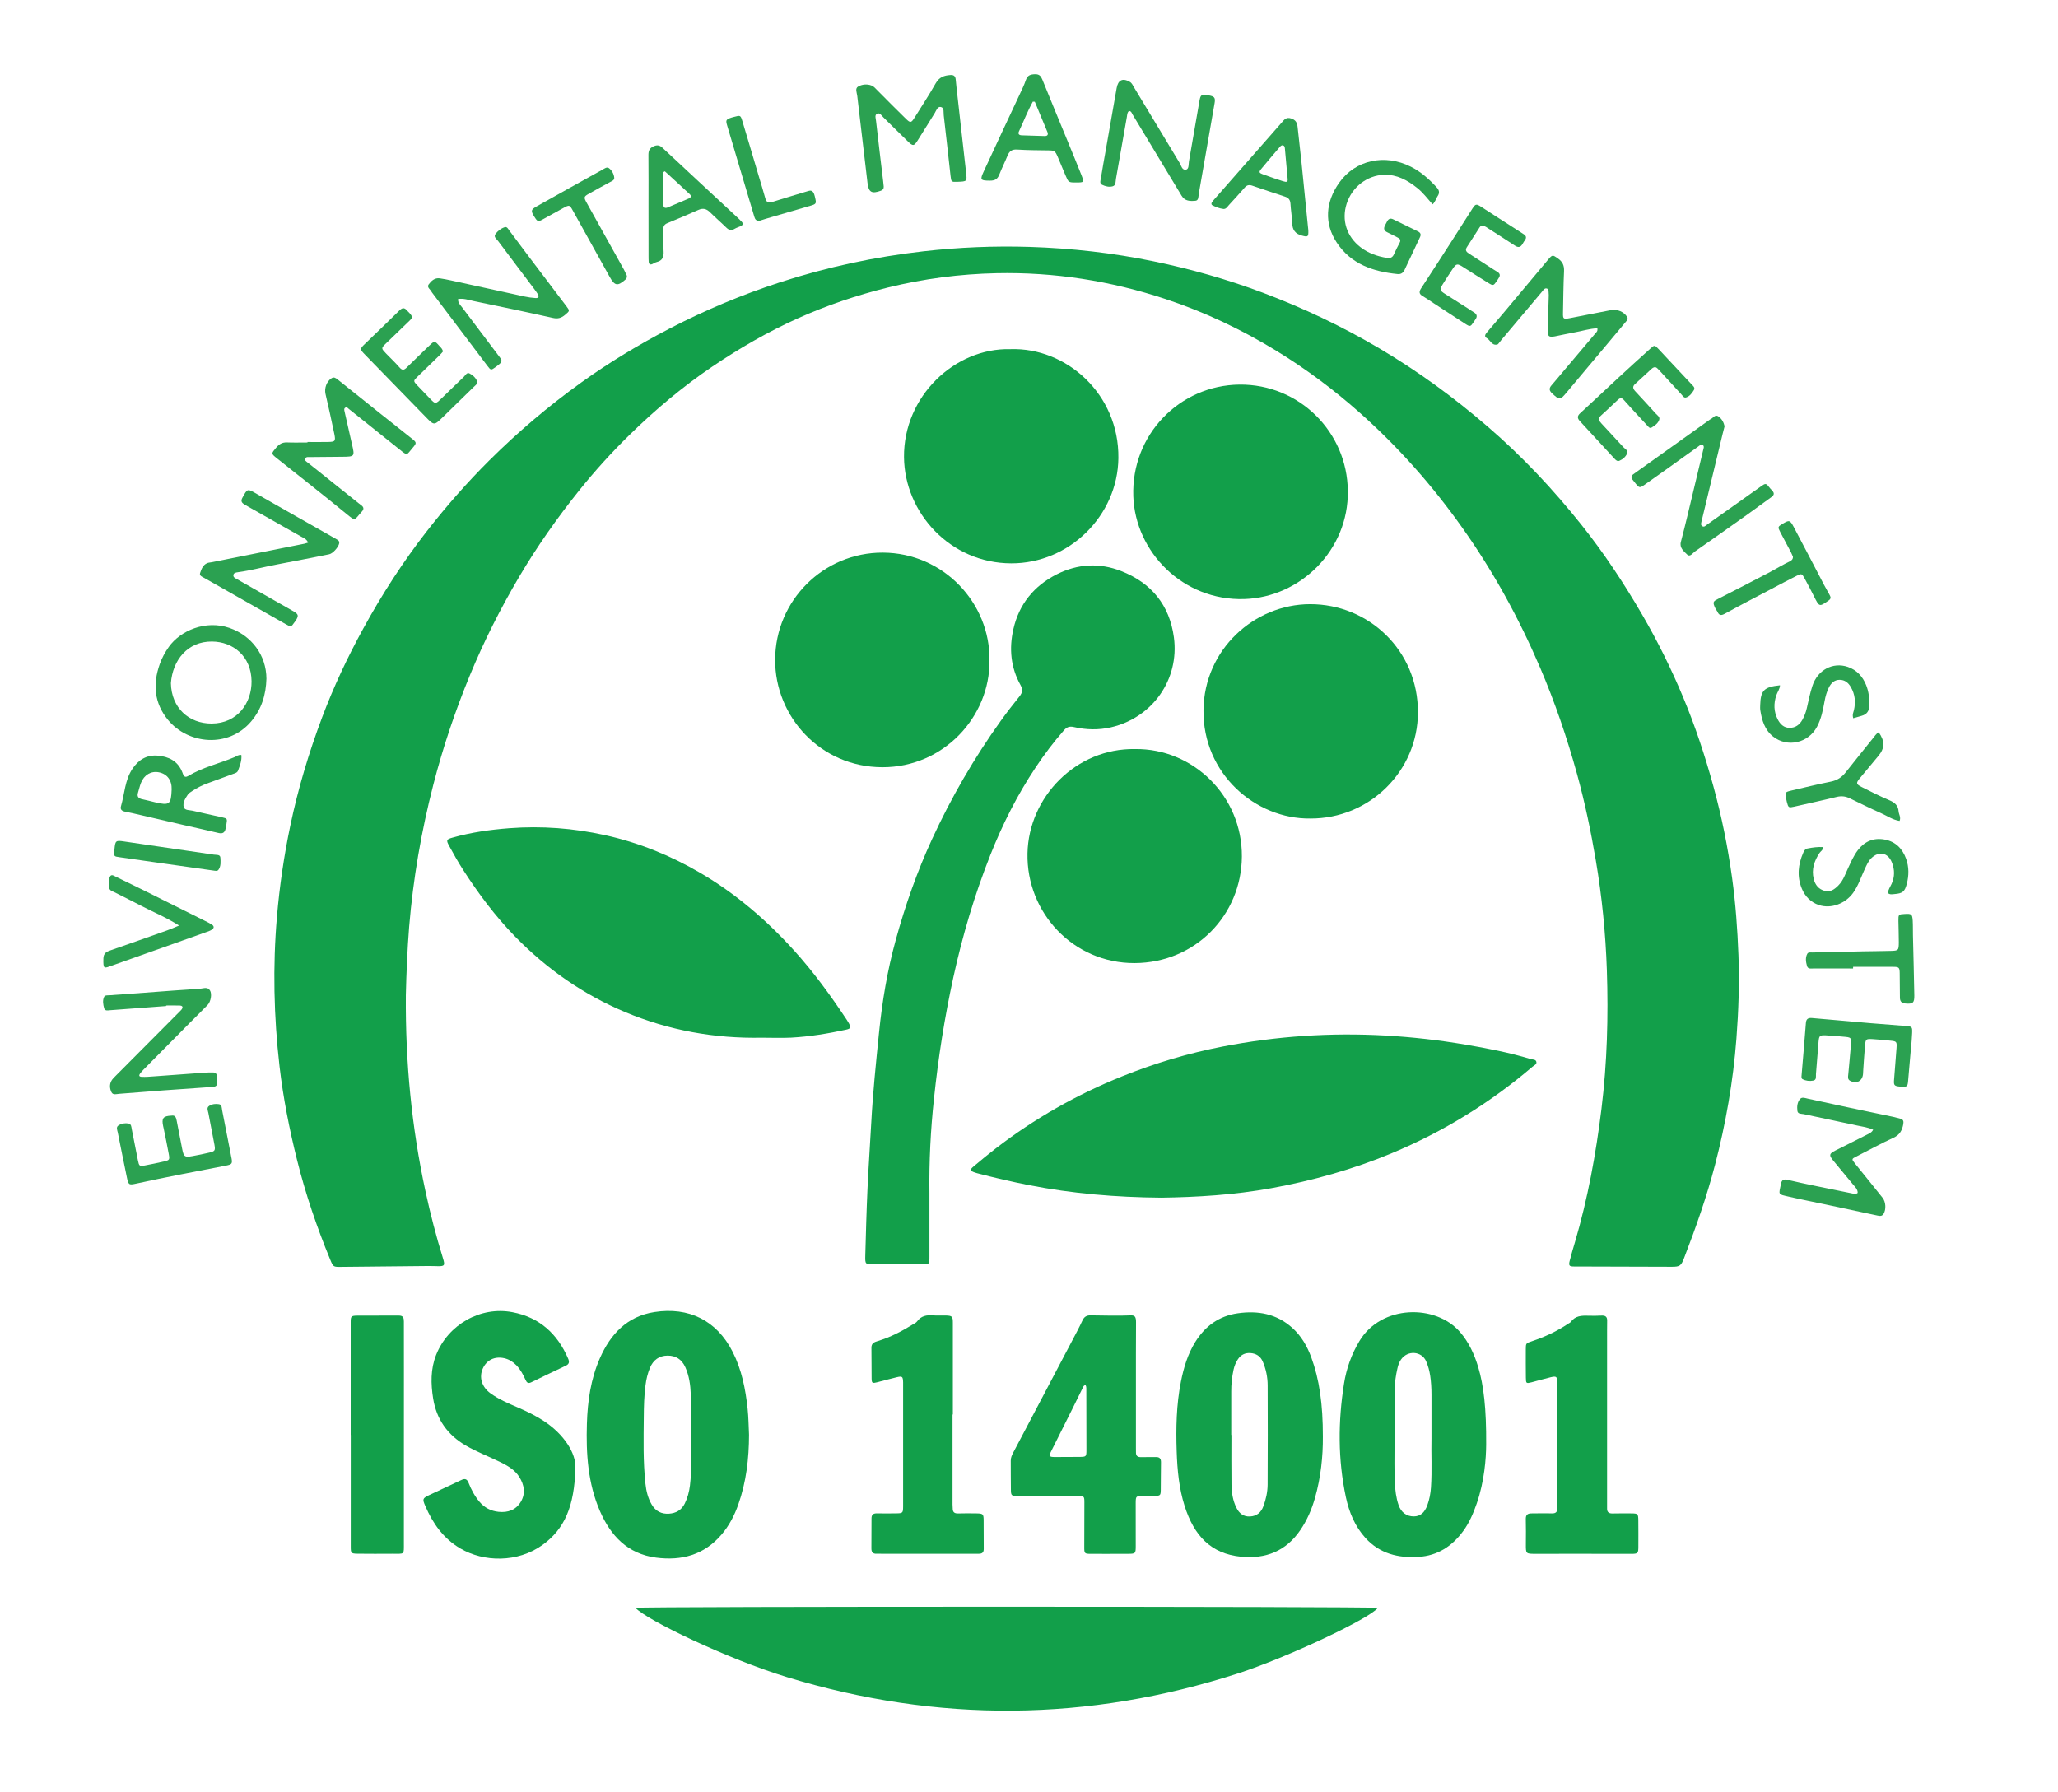 <?xml version="1.0" encoding="utf-8"?>
<!-- Generator: Adobe Illustrator 27.0.0, SVG Export Plug-In . SVG Version: 6.00 Build 0)  -->
<svg version="1.1" id="Layer_1" xmlns="http://www.w3.org/2000/svg" xmlns:xlink="http://www.w3.org/1999/xlink" x="0px" y="0px"
	 viewBox="0 0 573 499" style="enable-background:new 0 0 573 499;" xml:space="preserve">
<style type="text/css">
	.st0{fill:#129F4A;}
	.st1{fill:#2BA151;}
</style>
<g id="ISO_14001">
	<path class="st0" d="M113,277.09c-0.15,18.72,1.61,36.77,5.46,54.6c1.36,6.3,2.97,12.54,4.88,18.69c0.61,1.98,0.45,2.22-1.55,2.17
		c-0.95-0.02-1.9-0.05-2.85-0.04c-7.99,0.08-15.98,0.16-23.97,0.24c-2.16,0.02-2.19,0.03-3.03-2.02
		c-3.72-9.02-6.86-18.22-9.22-27.69c-2.15-8.61-3.87-17.3-4.89-26.11c-1.6-13.87-1.91-27.76-0.72-41.68
		c0.73-8.55,1.97-17.02,3.73-25.41c2.15-10.27,5.16-20.3,8.85-30.11c3.2-8.51,7.07-16.73,11.44-24.7
		c5.22-9.52,11.08-18.63,17.76-27.19c5.36-6.87,11.1-13.42,17.28-19.58c7.96-7.92,16.49-15.16,25.6-21.71
		c7.85-5.65,16.12-10.63,24.71-15.09c9.9-5.14,20.16-9.43,30.77-12.88c13-4.22,26.29-7.06,39.87-8.61
		c9.85-1.12,19.72-1.53,29.62-1.22c11.59,0.37,23.07,1.66,34.44,4.01c10.35,2.14,20.47,5,30.37,8.72
		c11.34,4.27,22.21,9.43,32.64,15.61c10.69,6.33,20.65,13.61,30.05,21.72c9.57,8.25,18.17,17.42,26.04,27.28
		c6.32,7.91,11.87,16.34,16.96,25.09c4.31,7.42,8.11,15.1,11.41,23.01c3.36,8.05,6.09,16.32,8.4,24.74
		c2.31,8.42,4.03,16.96,5.22,25.6c0.98,7.12,1.49,14.27,1.76,21.45c0.29,7.78,0.02,15.53-0.57,23.27
		c-0.91,11.86-2.95,23.53-5.94,35.05c-2.31,8.88-5.35,17.5-8.65,26.05c-0.81,2.09-1.16,2.37-3.38,2.37
		c-9.09-0.02-18.18-0.05-27.26-0.08c-1.31,0-1.52-0.26-1.18-1.61c0.43-1.7,0.93-3.39,1.43-5.07c3.6-12.18,5.86-24.63,7.41-37.22
		c1.58-12.83,1.93-25.71,1.5-38.62c-0.35-10.26-1.36-20.46-3.08-30.59c-1.37-8.09-3.05-16.12-5.23-24.03
		c-2.79-10.1-6.16-20-10.29-29.64c-5.88-13.71-13-26.72-21.63-38.89c-8.32-11.75-17.79-22.47-28.57-32.05
		c-7.25-6.44-14.99-12.21-23.25-17.26c-9.71-5.93-19.93-10.79-30.77-14.38c-15.31-5.08-31-7.55-47.11-7.21
		c-10.21,0.22-20.29,1.53-30.23,3.98c-8.63,2.13-17.02,4.96-25.12,8.6c-8.29,3.73-16.15,8.27-23.69,13.36
		c-8.28,5.6-15.9,12-23.03,18.97c-5.03,4.91-9.76,10.12-14.16,15.62c-6.09,7.61-11.7,15.56-16.66,23.97
		c-5.22,8.84-9.83,17.98-13.75,27.48c-4.08,9.9-7.49,20.03-10.16,30.4c-3.35,13-5.63,26.19-6.74,39.59
		C113.4,264.55,113.14,271.05,113,277.09z"/>
	<path class="st0" d="M323.4,333.48c-12.85-0.1-24.86-1.15-36.77-3.46c-4.89-0.95-9.73-2.09-14.54-3.34
		c-0.21-0.06-0.42-0.12-0.63-0.19c-1.38-0.47-1.49-0.78-0.4-1.69c2.07-1.75,4.16-3.47,6.3-5.12c10.73-8.26,22.41-14.88,34.96-19.94
		c9.12-3.68,18.52-6.48,28.17-8.35c14.95-2.9,30.05-3.9,45.25-3.05c7.45,0.42,14.87,1.27,22.24,2.52
		c6.15,1.04,12.25,2.22,18.21,4.03c0.57,0.17,1.5,0.04,1.59,0.88c0.07,0.62-0.67,0.89-1.11,1.26
		c-11.78,10.06-24.81,18.08-39.11,24.05c-10.85,4.53-22.08,7.66-33.63,9.77C343.58,332.73,333.14,333.34,323.4,333.48z"/>
	<path class="st0" d="M258.78,332.15c0,5.93,0,11.87,0,17.8c0,2.13-0.01,2.1-2.22,2.09c-4.4-0.03-8.8-0.03-13.19-0.01
		c-2.47,0.01-2.52,0.04-2.45-2.53c0.17-6.15,0.33-12.3,0.61-18.45c0.28-6.15,0.72-12.28,1.05-18.43c0.45-8.34,1.31-16.65,2.15-24.95
		c0.88-8.76,2.32-17.41,4.66-25.91c2.64-9.62,5.92-18.99,10.1-28.07c5.35-11.61,11.71-22.61,19.15-32.98
		c1.66-2.32,3.41-4.58,5.21-6.8c0.86-1.06,0.96-1.96,0.29-3.16c-2.74-4.9-3.21-10.16-2-15.53c1.57-7,5.8-12.15,12.14-15.33
		c5.75-2.88,11.81-3.27,17.89-0.88c8.43,3.31,13.46,9.49,14.67,18.43c1.59,11.76-5.98,22.42-17.54,25.08
		c-3.39,0.78-6.87,0.71-10.25-0.07c-1.32-0.31-2.05,0.02-2.84,0.92c-2.86,3.25-5.45,6.7-7.85,10.3c-5.1,7.64-9.22,15.82-12.6,24.34
		c-4.41,11.11-7.8,22.55-10.35,34.24c-2.42,11.11-4.18,22.3-5.36,33.61C259.11,314.58,258.66,323.35,258.78,332.15z"/>
	<path class="st0" d="M383.62,447.7c-2.15,2.92-25.23,13.82-38.87,18.23c-41.76,13.49-83.65,13.83-125.63,1.05
		c-16.46-5.01-39.12-15.9-42.2-19.29C179.03,447.27,381.54,447.29,383.62,447.7z"/>
	<path class="st0" d="M212.16,288.94c-13.2,0.27-25.95-2.04-38.14-7.15c-11.63-4.88-21.75-11.96-30.57-20.98
		c-5.56-5.69-10.26-12.01-14.55-18.67c-1.38-2.15-2.64-4.39-3.86-6.64c-0.86-1.57-0.75-1.79,0.96-2.27
		c5.17-1.46,10.45-2.21,15.8-2.62c8.98-0.68,17.88-0.01,26.65,1.93c9.37,2.07,18.17,5.64,26.46,10.47
		c9.89,5.77,18.47,13.14,26.14,21.6c5.47,6.04,10.24,12.6,14.73,19.38c0.2,0.31,0.4,0.62,0.57,0.94c0.62,1.2,0.52,1.5-0.85,1.79
		c-5.02,1.08-10.08,1.92-15.21,2.2C217.59,289.06,214.87,288.94,212.16,288.94z"/>
	<path class="st0" d="M364.8,227.91c-15.18,0.19-29.95-12.42-29.72-30.23c0.21-16.87,14.16-29.41,29.65-29.45
		c16.33-0.05,30.12,12.88,30.06,30.15C394.74,214.75,381.26,228,364.8,227.91z"/>
	<path class="st0" d="M275.5,183.94c0.14,15.61-12.75,29.72-29.82,29.69c-17.27-0.03-29.91-14.11-29.86-29.92
		c0.05-16.53,13.5-29.89,29.97-29.84C262.62,153.93,275.76,167.88,275.5,183.94z"/>
	<path class="st0" d="M375.27,136.72c0.23,16.34-13.09,29.57-28.79,30.08c-17.21,0.56-30.4-13.23-30.94-28.6
		c-0.6-17.17,12.91-30.93,29.56-31.11C361.72,106.92,375.12,120.27,375.27,136.72z"/>
	<path class="st0" d="M316.04,208.57c16.08-0.21,29.85,13.05,29.73,29.94c-0.12,16.27-12.93,29.58-29.86,29.65
		c-17.06,0.07-30.17-14.05-29.83-30.53C286.39,221.95,299.56,208.28,316.04,208.57z"/>
	<path class="st0" d="M281.33,97.22c15.54-0.53,30.26,12.48,30.06,30.32c-0.18,16.01-13.65,29.37-29.86,29.32
		c-17.01-0.06-29.69-14.12-29.83-29.57C251.55,110.36,265.82,96.82,281.33,97.22z"/>
	<path class="st0" d="M208.55,399.5c-0.01,6.64-0.77,13.16-3,19.45c-1.08,3.06-2.57,5.91-4.69,8.38c-4.83,5.64-11.1,7.32-18.22,6.38
		c-7.88-1.04-12.6-6.06-15.6-12.95c-3.37-7.77-3.88-16.01-3.63-24.34c0.19-6.26,1.07-12.43,3.6-18.2
		c2.94-6.71,7.57-11.71,15.2-12.89c9.51-1.47,17.33,2.27,21.79,11.1c2.52,4.98,3.58,10.36,4.16,15.84
		C208.42,394.67,208.43,397.09,208.55,399.5z M192.36,399.61c0-3.8,0.1-7.61-0.03-11.4c-0.09-2.55-0.44-5.08-1.5-7.48
		c-0.98-2.21-2.66-3.29-4.98-3.27c-2.34,0.02-3.99,1.24-4.89,3.42c-0.65,1.57-1.03,3.19-1.24,4.87c-0.38,2.91-0.45,5.84-0.47,8.76
		c-0.06,6.22-0.21,12.44,0.46,18.64c0.22,2.05,0.7,4.03,1.77,5.83c1.08,1.82,2.71,2.63,4.78,2.5c1.95-0.12,3.49-1,4.39-2.81
		c0.79-1.59,1.23-3.27,1.45-5.03C192.67,408.98,192.41,404.29,192.36,399.61z"/>
	<path class="st0" d="M368.32,400.02c0.04,5.46-0.56,11.35-2.2,17.09c-0.9,3.17-2.2,6.18-4.08,8.94c-4,5.86-9.61,8.07-16.49,7.41
		c-8.38-0.81-13.09-5.84-15.72-14.12c-1.56-4.92-2.04-10.04-2.21-15.17c-0.22-6.52-0.1-13.03,1.18-19.47
		c0.77-3.9,1.9-7.67,4.02-11.08c2.75-4.41,6.61-7.2,11.8-7.94c5.61-0.8,10.81,0.12,15.17,4.04c2.51,2.25,4.15,5.1,5.3,8.22
		C367.33,384.03,368.34,390.96,368.32,400.02z M342.81,399.56c0.02,0,0.03,0,0.05,0c0,4.61-0.04,9.22,0.02,13.84
		c0.03,2.2,0.36,4.38,1.35,6.39c0.76,1.56,1.94,2.56,3.8,2.47c1.9-0.1,3.1-1.12,3.74-2.88c0.71-1.94,1.16-3.95,1.17-6
		c0.04-9.22,0.06-18.45,0.01-27.67c-0.01-2.27-0.47-4.52-1.38-6.62c-0.64-1.48-1.85-2.23-3.44-2.34c-1.52-0.1-2.7,0.52-3.52,1.81
		c-0.56,0.87-0.94,1.82-1.16,2.83c-0.43,2.01-0.66,4.04-0.64,6.1C342.83,391.51,342.81,395.54,342.81,399.56z"/>
	<path class="st0" d="M413.79,402.23c-0.02,3.83-0.49,10.24-2.63,16.41c-0.94,2.7-2.04,5.31-3.75,7.65
		c-3.11,4.25-7.12,6.88-12.47,7.22c-5.67,0.36-10.81-0.92-14.75-5.26c-2.92-3.21-4.56-7.14-5.46-11.35
		c-2.24-10.51-2.19-21.08-0.52-31.65c0.67-4.21,2.08-8.18,4.31-11.88c6.09-10.1,21.18-10.28,27.94-2.53
		c2.5,2.87,4.04,6.24,5.12,9.85C413.09,385.74,413.86,392.2,413.79,402.23z M398.56,400.5c0-4.61-0.01-8.42,0-12.22
		c0-1.76-0.1-3.51-0.36-5.25c-0.21-1.38-0.57-2.71-1.13-4c-1.19-2.74-5.09-3.22-7.01-0.45c-0.5,0.73-0.79,1.56-0.98,2.43
		c-0.44,1.93-0.74,3.88-0.75,5.87c-0.04,6.88-0.07,13.76-0.08,20.64c0,1.76,0.03,3.51,0.11,5.27c0.09,2.13,0.34,4.24,1.03,6.26
		c0.71,2.09,2.27,3.2,4.24,3.19c1.78-0.01,3-0.98,3.78-3.12c0.58-1.59,0.89-3.24,1.01-4.93
		C398.74,409.36,398.45,404.53,398.56,400.5z"/>
	<path class="st0" d="M160.21,408.69c-0.27,10.83-3.07,17.1-9.18,21.5c-6.92,4.98-16.35,4.81-22.88,0.96
		c-4.71-2.78-7.63-6.93-9.73-11.8c-0.85-1.96-0.79-2.14,1.06-3.04c2.96-1.43,5.97-2.75,8.93-4.19c1.05-0.52,1.63-0.29,2.04,0.74
		c0.75,1.92,1.71,3.72,3.05,5.31c1.4,1.66,3.19,2.57,5.31,2.79c2.6,0.27,4.85-0.5,6.22-2.83c1.36-2.32,0.92-4.68-0.43-6.86
		c-1.2-1.93-3.1-3.06-5.09-4.05c-3.28-1.63-6.71-2.91-9.89-4.76c-5.08-2.97-8.12-7.35-9.03-13.09c-0.64-4.06-0.74-8.12,0.84-12.12
		c3.34-8.43,12.35-13.58,21.24-11.88c7.53,1.43,12.51,5.98,15.5,12.9c0.38,0.87,0.37,1.52-0.6,1.98c-3.24,1.53-6.47,3.09-9.7,4.66
		c-0.79,0.38-1.21,0.08-1.53-0.65c-0.66-1.47-1.4-2.88-2.54-4.08c-0.95-0.99-2.05-1.67-3.35-1.98c-2.67-0.63-4.93,0.46-6.01,2.82
		c-1.13,2.47-0.31,5.18,2.12,6.94c2.33,1.69,4.97,2.8,7.59,3.93c2.43,1.05,4.8,2.2,7.02,3.62
		C157.15,399.35,160.39,404.75,160.21,408.69z"/>
	<path class="st0" d="M316.27,386.21c0,5.64,0,11.29,0,16.93c0,0.44,0.01,0.88,0.01,1.32c0,0.92,0.47,1.29,1.38,1.27
		c1.39-0.03,2.78,0.01,4.18-0.02c1.03-0.02,1.43,0.44,1.41,1.47c-0.05,2.56-0.02,5.13-0.06,7.69c-0.03,1.51-0.14,1.61-1.64,1.65
		c-1.1,0.03-2.2,0.03-3.3,0.03c-1.94-0.01-2.03,0.04-2.04,1.9c-0.01,3.96-0.01,7.91,0.01,11.87c0.01,2.28-0.03,2.33-2.31,2.33
		c-3.37,0-6.74,0.03-10.12,0.01c-1.89-0.01-1.91-0.09-1.9-2.03c0.03-4.1,0.04-8.2,0.03-12.31c0-1.68-0.08-1.73-1.72-1.74
		c-5.64-0.02-11.29-0.03-16.93-0.04c-1.63,0-1.79-0.11-1.81-1.7c-0.04-2.71-0.02-5.42-0.04-8.13c-0.01-0.84,0.33-1.56,0.71-2.28
		c5.43-10.3,10.85-20.6,16.27-30.9c1.02-1.94,2.07-3.88,2.99-5.87c0.47-1.01,1.15-1.42,2.22-1.41c3.74,0.03,7.47,0.17,11.21,0.01
		c1.18-0.05,1.48,0.42,1.48,1.91c0,2.93-0.03,5.86-0.03,8.79C316.27,380.05,316.28,383.13,316.27,386.21
		C316.28,386.21,316.27,386.21,316.27,386.21z M302.27,385.7c-0.5,0.01-0.59,0.31-0.72,0.55c-0.91,1.83-1.79,3.67-2.71,5.5
		c-2.05,4.11-4.13,8.22-6.17,12.34c-0.69,1.39-0.54,1.61,1.05,1.61c2.26,0.01,4.52,0,6.79-0.03c1.93-0.02,1.98-0.06,1.98-1.95
		c0-5.48-0.01-10.95-0.03-16.43C302.46,386.75,302.52,386.17,302.27,385.7z"/>
	<path class="st0" d="M265.21,393.85c0,8.35,0,16.71,0,25.06c0,0.37,0.05,0.73,0.05,1.1c-0.01,1.01,0.45,1.43,1.48,1.4
		c1.76-0.05,3.52-0.04,5.28-0.01c1.62,0.03,1.82,0.21,1.85,1.74c0.04,2.71-0.01,5.42,0.03,8.13c0.01,0.94-0.4,1.35-1.29,1.36
		c-0.44,0.01-0.88,0.01-1.32,0.01c-8.72,0-17.45-0.01-26.17-0.01c-0.37,0-0.73-0.01-1.1,0c-1.05,0.04-1.41-0.53-1.4-1.5
		c0.03-2.78,0.04-5.57,0.03-8.35c0-1.05,0.51-1.41,1.5-1.39c1.76,0.03,3.52,0.02,5.28,0c1.94-0.02,2.01-0.09,2.02-1.95
		c0.01-3.15,0-6.3,0-9.45c0-8.13,0-16.27,0-24.4c0-0.22,0.01-0.44,0-0.66c-0.05-1.66-0.21-1.82-1.77-1.45
		c-1.85,0.44-3.69,0.94-5.53,1.42c-1.23,0.32-1.45,0.22-1.47-1.04c-0.05-2.86,0.01-5.72-0.05-8.57c-0.03-1.29,0.81-1.59,1.75-1.88
		c3.47-1.04,6.64-2.7,9.7-4.59c0.43-0.27,0.97-0.48,1.25-0.87c1.13-1.57,2.68-1.84,4.46-1.69c1.17,0.09,2.35-0.01,3.52,0.03
		c1.81,0.06,1.99,0.24,1.99,2.07c0.02,4.76,0,9.53,0,14.29c0,3.74,0,7.48,0,11.21C265.25,393.85,265.23,393.85,265.21,393.85z"/>
	<path class="st0" d="M447.45,393.84c0,8.28,0,16.56,0,24.84c0,0.44,0.02,0.88,0,1.32c-0.04,1.04,0.5,1.43,1.48,1.42
		c1.76-0.03,3.52-0.04,5.28-0.02c1.84,0.02,1.92,0.12,1.94,2.06c0.02,2.42,0.03,4.84,0.01,7.25c-0.01,1.81-0.15,1.95-2.06,1.95
		c-4.76,0.01-9.53-0.01-14.29-0.02c-4.1,0-8.21,0.01-12.31,0.01c-2.69,0-2.68,0-2.66-2.82c0.02-2.27,0.04-4.54-0.02-6.81
		c-0.03-1.14,0.42-1.62,1.53-1.62c1.9,0,3.81-0.07,5.71,0c1.17,0.04,1.57-0.46,1.55-1.55c-0.03-1.9,0-3.81,0-5.71
		c0-9.38,0-18.75,0-28.13c0-0.37,0.01-0.73,0-1.1c-0.07-1.62-0.27-1.8-1.84-1.43c-1.78,0.42-3.53,0.94-5.31,1.4
		c-1.53,0.39-1.6,0.34-1.62-1.29c-0.03-2.64-0.03-5.27-0.02-7.91c0.01-1.68,0.03-1.66,1.75-2.24c3.55-1.2,6.94-2.76,10.05-4.86
		c0.24-0.16,0.56-0.28,0.72-0.5c1.24-1.72,3.02-1.8,4.89-1.73c1.24,0.05,2.49,0.01,3.74-0.04c1.01-0.04,1.52,0.35,1.5,1.39
		c-0.02,0.88-0.02,1.76-0.02,2.64C447.45,378.16,447.45,386,447.45,393.84z"/>
	<path class="st0" d="M97.64,399.56c0-10.47,0-20.95,0-31.42c0-1.58,0.11-1.79,1.74-1.81c3.88-0.05,7.77,0.02,11.65-0.02
		c1.25-0.01,1.42,0.66,1.42,1.67c-0.01,4.54,0.01,9.08,0.01,13.62c0,15.97,0.01,31.93-0.01,47.9c-0.01,3.58,0.31,3.1-3.23,3.13
		c-3.22,0.02-6.45,0.03-9.67-0.01c-1.79-0.02-1.89-0.19-1.89-1.87c0-10.4,0-20.8,0-31.2C97.66,399.56,97.65,399.56,97.64,399.56z"/>
	<path class="st1" d="M85.61,123.07c1.91,0,3.81,0.03,5.72-0.01c1.98-0.04,2.16-0.21,1.76-2.21c-0.76-3.73-1.61-7.44-2.46-11.15
		c-0.37-1.62,0.32-3.5,1.66-4.37c0.71-0.46,1.21-0.06,1.76,0.37c4,3.21,8.01,6.4,12.02,9.6c2.86,2.28,5.74,4.54,8.6,6.82
		c1.37,1.09,1.38,1.24,0.21,2.6c-1.77,2.06-1.31,2.28-3.68,0.39c-4.69-3.74-9.38-7.48-14.06-11.23c-0.28-0.22-0.51-0.6-0.92-0.41
		c-0.53,0.24-0.37,0.73-0.28,1.13c0.67,3,1.34,6,2.04,9c0.82,3.53,0.82,3.56-2.75,3.59c-3,0.03-6.01,0.05-9.01,0.08
		c-0.42,0.01-0.95-0.11-1.18,0.35c-0.33,0.64,0.3,0.91,0.65,1.2c4.68,3.76,9.38,7.49,14.07,11.23c0.29,0.23,0.58,0.44,0.87,0.67
		c0.65,0.49,0.74,1.04,0.17,1.67c-2.27,2.49-1.67,2.89-4.47,0.59c-6.34-5.2-12.8-10.24-19.21-15.35c-1.68-1.34-1.63-1.31-0.21-3
		c0.81-0.97,1.7-1.49,3.01-1.44c1.9,0.08,3.81,0.02,5.71,0.02C85.61,123.18,85.61,123.13,85.61,123.07z"/>
	<path class="st1" d="M521.54,314.57c-1.48-0.7-3.01-0.86-4.48-1.18c-4.94-1.08-9.89-2.09-14.83-3.16
		c-0.66-0.14-1.68,0.03-1.79-0.93c-0.14-1.16-0.05-2.41,0.78-3.32c0.54-0.6,1.4-0.22,2.1-0.07c3.87,0.82,7.72,1.69,11.59,2.51
		c4.08,0.87,8.17,1.7,12.25,2.57c0.64,0.14,1.27,0.34,1.92,0.49c0.81,0.2,0.99,0.69,0.85,1.48c-0.3,1.75-0.97,3.04-2.76,3.85
		c-3.46,1.58-6.79,3.43-10.19,5.15c-1.51,0.76-1.52,0.75-0.4,2.14c2.53,3.13,5.07,6.25,7.57,9.4c0.94,1.18,1.02,3.27,0.3,4.47
		c-0.44,0.73-1.06,0.63-1.73,0.49c-4.8-1.03-9.59-2.06-14.39-3.08c-3.44-0.73-6.89-1.4-10.32-2.19c-3.1-0.72-2.77-0.42-2.12-3.66
		c0.2-0.98,0.77-1.26,1.78-1.02c2.64,0.63,5.29,1.18,7.94,1.73c3.37,0.7,6.75,1.38,10.12,2.07c0.5,0.1,1,0.28,1.5-0.16
		c0.02-1.03-0.75-1.67-1.33-2.38c-1.8-2.21-3.64-4.4-5.46-6.6c-1.24-1.5-1.19-1.91,0.53-2.79c2.73-1.41,5.52-2.72,8.24-4.14
		C520,315.78,521,315.58,521.54,314.57z"/>
	<path class="st1" d="M444.75,91.41c-2.22,0.09-4.31,0.79-6.45,1.16c-1.8,0.31-3.58,0.75-5.38,1.09c-1.71,0.32-2.06-0.02-2-1.81
		c0.11-3.14,0.2-6.29,0.29-9.43c0.01-0.22,0.01-0.44-0.02-0.66c-0.07-0.49,0.11-1.17-0.42-1.39c-0.66-0.28-1.04,0.36-1.4,0.8
		c-3.82,4.53-7.63,9.07-11.45,13.61c-0.19,0.22-0.35,0.47-0.54,0.69c-0.14,0.17-0.29,0.4-0.47,0.45c-1.58,0.41-1.95-1.25-2.99-1.8
		c-0.69-0.36-0.42-0.99,0.01-1.49c1.52-1.78,3.05-3.55,4.56-5.35c4.18-4.98,8.36-9.98,12.53-14.97c1.21-1.45,1.28-1.37,2.77-0.33
		c1.28,0.9,1.75,1.96,1.68,3.52c-0.18,3.87-0.21,7.75-0.29,11.62c-0.04,1.7,0.11,1.81,1.93,1.46c3.81-0.74,7.61-1.49,11.42-2.23
		c1.76-0.34,3.66,0.48,4.5,1.9c0.35,0.6-0.01,0.94-0.35,1.34c-1.88,2.24-3.75,4.49-5.63,6.74c-3.62,4.32-7.26,8.62-10.86,12.95
		c-1.81,2.17-1.99,2.18-4.06,0.23c-0.82-0.77-0.87-1.39-0.15-2.22c1.2-1.38,2.36-2.79,3.54-4.19c2.93-3.46,5.86-6.93,8.78-10.39
		C444.54,92.44,444.87,92.21,444.75,91.41z"/>
	<path class="st1" d="M266.64,50.62c-1.78,0.07-1.79,0.07-1.99-1.73c-0.63-5.6-1.23-11.2-1.89-16.79c-0.1-0.82,0.19-2.07-0.78-2.3
		c-0.95-0.23-1.29,0.97-1.73,1.69c-1.6,2.54-3.15,5.1-4.76,7.63c-1,1.58-1.3,1.62-2.64,0.33c-2.32-2.23-4.58-4.52-6.89-6.77
		c-0.5-0.49-0.98-1.38-1.74-1.03c-0.77,0.36-0.38,1.32-0.31,2c0.63,5.59,1.31,11.18,1.98,16.77c0.06,0.51,0.13,1.02,0.16,1.52
		c0.04,0.57-0.22,0.95-0.79,1.16c-2.57,0.94-3.42,0.43-3.73-2.21c-0.95-8.07-1.92-16.13-2.85-24.2c-0.1-0.89-0.71-2.09,0.3-2.63
		c1.06-0.57,2.38-0.73,3.62-0.27c0.7,0.26,1.17,0.84,1.69,1.37c2.63,2.65,5.25,5.3,7.92,7.9c1.27,1.24,1.48,1.19,2.44-0.33
		c1.98-3.16,4.03-6.28,5.87-9.53c0.97-1.72,2.37-2.21,4.13-2.31c0.91-0.05,1.35,0.31,1.44,1.23c0.14,1.53,0.32,3.06,0.49,4.58
		c0.8,7.12,1.61,14.25,2.41,21.37C269.26,50.52,269.26,50.52,266.64,50.62z"/>
	<path class="st1" d="M85.8,151.08c-0.48-1.04-1.28-1.29-1.96-1.67c-4.9-2.78-9.8-5.55-14.7-8.32c-0.45-0.25-0.89-0.5-1.32-0.79
		c-0.64-0.44-0.74-0.94-0.34-1.68c1.43-2.64,1.38-2.61,4.02-1.09c7.04,4.03,14.11,8.02,21.17,12.03c0.45,0.25,0.9,0.49,1.33,0.77
		c0.32,0.2,0.52,0.49,0.45,0.91c-0.17,1.07-1.77,2.89-2.8,3.09c-4.81,0.95-9.62,1.93-14.44,2.82c-3.67,0.68-7.27,1.68-10.97,2.18
		c-0.49,0.07-1.13,0.16-1.25,0.73c-0.14,0.71,0.56,0.95,1.04,1.23c4,2.3,8.01,4.56,12.02,6.84c1.27,0.72,2.55,1.43,3.81,2.18
		c1.2,0.72,1.29,1.1,0.61,2.29c-0.15,0.25-0.35,0.47-0.51,0.71c-0.91,1.3-0.92,1.32-2.37,0.5c-7.58-4.29-15.15-8.58-22.71-12.88
		c-0.55-0.31-1.43-0.59-1.17-1.36c0.36-1.08,0.77-2.26,1.97-2.77c0.39-0.17,0.86-0.17,1.29-0.26c8.61-1.72,17.22-3.44,25.82-5.16
		C85.05,151.31,85.31,151.22,85.8,151.08z"/>
	<path class="st1" d="M127.53,83.26c-0.04,1.08,0.66,1.69,1.17,2.37c3.43,4.57,6.88,9.12,10.32,13.68c0.88,1.17,0.85,1.37-0.28,2.33
		c-0.22,0.19-0.46,0.36-0.7,0.53c-1.37,0.99-1.36,0.98-2.39-0.37c-5.07-6.72-10.15-13.44-15.22-20.16
		c-0.09-0.12-0.19-0.23-0.25-0.36c-0.33-0.69-1.42-1.28-0.84-2.07c0.71-0.97,1.67-1.92,3.12-1.71c1.09,0.16,2.17,0.37,3.24,0.61
		c6.8,1.48,13.59,2.99,20.39,4.46c1,0.22,2.02,0.35,3.04,0.42c0.84,0.05,1.03-0.43,0.6-1.11c-0.35-0.56-0.74-1.09-1.14-1.62
		c-3.3-4.39-6.63-8.76-9.91-13.16c-0.4-0.54-1.29-1.11-0.77-1.87c0.61-0.89,1.53-1.6,2.58-1.96c0.69-0.24,0.99,0.49,1.33,0.94
		c1.98,2.63,3.95,5.28,5.93,7.91c3.31,4.38,6.64,8.75,9.95,13.14c0.99,1.32,0.93,1.3-0.35,2.39c-1.01,0.87-1.99,1.19-3.39,0.88
		c-7.36-1.65-14.75-3.19-22.14-4.72C130.44,83.51,129.05,83.01,127.53,83.26z"/>
	<path class="st1" d="M480.17,118.69c-0.2,0.76-0.39,1.46-0.56,2.17c-1.89,7.83-3.77,15.66-5.66,23.49
		c-0.05,0.21-0.14,0.42-0.17,0.64c-0.06,0.49-0.37,1.09,0.08,1.45c0.6,0.49,1.07-0.11,1.52-0.43c4.9-3.47,9.8-6.94,14.69-10.42
		c1.6-1.14,1.59-1.15,2.77,0.38c0.18,0.23,0.38,0.44,0.59,0.65c0.66,0.69,0.55,1.24-0.22,1.79c-2.27,1.61-4.49,3.29-6.76,4.9
		c-4.83,3.43-9.67,6.85-14.53,10.24c-0.66,0.46-1.37,1.66-2.18,0.85c-0.9-0.9-2.19-1.84-1.74-3.53c0.62-2.34,1.2-4.68,1.77-7.03
		c1.49-6.19,2.96-12.39,4.45-18.59c0.1-0.43,0.32-0.93-0.03-1.25c-0.5-0.45-0.96,0.05-1.35,0.33c-2.99,2.11-5.95,4.26-8.93,6.39
		c-2.02,1.45-4.05,2.89-6.09,4.31c-1.24,0.86-1.41,0.82-2.34-0.29c-0.33-0.39-0.64-0.8-0.96-1.21c-0.45-0.58-0.36-1.07,0.24-1.48
		c0.42-0.29,0.83-0.61,1.25-0.9c6.67-4.76,13.35-9.53,20.02-14.29c0.06-0.04,0.12-0.09,0.18-0.12c0.76-0.28,1.3-1.5,2.28-0.77
		C479.38,116.6,479.92,117.58,480.17,118.69z"/>
	<path class="st1" d="M46.25,280.12c-5.18,0.39-10.36,0.79-15.54,1.16c-0.61,0.04-1.48,0.3-1.71-0.53c-0.28-1.04-0.5-2.18,0-3.2
		c0.23-0.48,0.91-0.39,1.41-0.42c3.28-0.25,6.57-0.48,9.86-0.72c5.18-0.38,10.36-0.79,15.55-1.13c0.88-0.06,1.95-0.57,2.63,0.48
		c0.62,0.95,0.27,3.12-0.66,4.08c-1.68,1.73-3.42,3.41-5.11,5.12c-4.27,4.31-8.54,8.63-12.81,12.95c-0.26,0.26-0.5,0.53-0.73,0.82
		c-0.57,0.74-0.47,1.08,0.41,1.11c1.02,0.04,2.05-0.04,3.07-0.12c4.89-0.35,9.78-0.72,14.67-1.07c0.66-0.05,1.32-0.04,1.98-0.04
		c0.69,0.01,1.1,0.34,1.13,1.06c0.02,0.37,0.03,0.73,0.04,1.1c0.04,1.64-0.07,1.78-1.62,1.9c-4.45,0.32-8.9,0.61-13.35,0.94
		c-4.09,0.3-8.17,0.64-12.25,0.95c-0.78,0.06-1.77,0.43-2.19-0.45c-0.48-0.98-0.59-2.14-0.01-3.17c0.28-0.5,0.72-0.92,1.13-1.33
		c5.98-6.02,11.97-12.04,17.96-18.05c0.15-0.16,0.32-0.3,0.45-0.48c0.48-0.65,0.29-1.07-0.56-1.1c-1.24-0.04-2.49-0.01-3.73-0.01
		C46.25,280.01,46.25,280.06,46.25,280.12z"/>
	<path class="st1" d="M314.36,30.9c-0.54,0.4-0.5,1.03-0.6,1.59c-1.02,5.77-2.03,11.54-3.05,17.31c-0.14,0.77,0.04,1.79-0.9,2.07
		c-0.99,0.29-2.06,0.02-2.98-0.43c-0.74-0.37-0.42-1.18-0.32-1.8c0.42-2.6,0.89-5.2,1.35-7.79c1.01-5.77,2.03-11.54,3.04-17.31
		c0.4-2.27,1.65-2.89,3.65-1.76c0.61,0.34,0.85,0.98,1.19,1.54c4.23,7.02,8.45,14.04,12.7,21.05c0.46,0.76,0.69,2.12,1.8,1.86
		c0.84-0.2,0.65-1.48,0.8-2.32c0.97-5.63,1.94-11.26,2.93-16.88c0.3-1.68,0.56-1.81,2.42-1.5c1.78,0.3,2.06,0.64,1.77,2.27
		c-1.45,8.37-2.9,16.74-4.38,25.1c-0.13,0.75,0,1.94-0.95,2.01c-1.17,0.09-2.52,0.16-3.47-0.9c-0.29-0.32-0.5-0.72-0.73-1.1
		c-4.42-7.33-8.85-14.66-13.27-21.99C315.11,31.5,315,30.94,314.36,30.9z"/>
	<path class="st1" d="M74.18,188.96c-0.12,4.45-1.33,8.48-4.27,11.94c-6.35,7.48-17.56,6.35-23.14-0.45
		c-3.83-4.67-4.28-9.93-2.3-15.51c0.61-1.73,1.47-3.32,2.54-4.83c3.18-4.47,10.18-7.57,16.87-5.27
		C70.08,177,74.15,182.46,74.18,188.96z M47.58,190.23c0.15,6.89,5.02,11.26,11.35,11.24c7.28-0.03,11.17-5.84,11.11-11.78
		c-0.07-6.97-5.15-11.02-11.04-11.06C52.25,178.58,48.06,183.79,47.58,190.23z"/>
	<path class="st1" d="M398.87,56.9c-1.48-1.67-2.71-3.32-4.32-4.59c-2.69-2.13-5.6-3.75-9.18-3.64c-4.73,0.14-8.94,3.41-10.43,8.06
		c-1.46,4.56-0.01,9.13,3.88,12.12c2.14,1.64,4.6,2.51,7.24,2.95c1.03,0.17,1.67-0.08,2.09-1.07c0.46-1.08,1.01-2.11,1.55-3.15
		c0.35-0.67,0.17-1.08-0.49-1.4c-0.99-0.48-1.94-1.04-2.94-1.49c-0.97-0.44-1.09-1.08-0.64-1.94c0.2-0.39,0.39-0.79,0.61-1.17
		c0.39-0.68,0.93-0.87,1.66-0.51c2.3,1.13,4.6,2.24,6.9,3.37c0.7,0.35,0.93,0.83,0.56,1.6c-1.45,3.04-2.87,6.09-4.3,9.13
		c-0.38,0.81-1.02,1.24-1.94,1.14c-6.81-0.68-12.97-2.76-16.93-8.76c-3.56-5.39-3.12-11.29,0.66-16.65
		c4.51-6.39,12.74-8.14,19.99-4.47c2.8,1.41,5.06,3.45,7.16,5.73c0.79,0.85,0.87,1.61,0.23,2.52
		C399.79,55.35,399.64,56.18,398.87,56.9z"/>
	<path class="st1" d="M67.2,210.22c0.16,1.61-0.42,2.95-0.91,4.31c-0.23,0.63-0.82,0.76-1.38,0.96c-2.34,0.84-4.66,1.74-7,2.57
		c-1.53,0.54-2.96,1.26-4.31,2.14c-0.49,0.32-1.04,0.64-1.34,1.1c-0.69,1.03-1.44,2.24-1.1,3.44c0.27,0.94,1.6,0.79,2.48,1
		c2.7,0.65,5.43,1.2,8.14,1.82c1.51,0.35,1.51,0.38,1.26,1.92c-0.07,0.43-0.14,0.87-0.24,1.29c-0.23,1.05-0.81,1.44-1.92,1.18
		c-3.27-0.78-6.56-1.49-9.84-2.25c-3.99-0.92-7.97-1.85-11.96-2.77c-1.42-0.33-2.85-0.68-4.28-0.94c-0.9-0.17-1.38-0.64-1.12-1.5
		c1.02-3.48,1.08-7.27,3.19-10.42c1.67-2.5,3.96-3.92,7.01-3.67c3.1,0.25,5.64,1.5,6.87,4.61c0.29,0.74,0.5,1.74,1.63,1.06
		c4.05-2.44,8.68-3.46,12.99-5.28C65.88,210.57,66.33,210.11,67.2,210.22z M47.79,219.8c0.09-2.52-1.25-4.31-3.56-4.76
		c-2.16-0.42-4.09,0.7-4.98,2.95c-0.35,0.88-0.54,1.81-0.82,2.71c-0.35,1.1,0.11,1.62,1.18,1.84c1.21,0.25,2.41,0.57,3.61,0.86
		C47.2,224.34,47.64,223.99,47.79,219.8z"/>
	<path class="st1" d="M299.63,50.81c-2.13,0-2.13,0-2.99-2.04c-0.71-1.69-1.41-3.38-2.13-5.07c-0.74-1.74-0.93-1.81-2.78-1.83
		c-2.86-0.03-5.72-0.05-8.56-0.23c-1.42-0.09-2.15,0.47-2.65,1.71c-0.72,1.76-1.58,3.47-2.28,5.24c-0.49,1.25-1.17,1.72-2.62,1.71
		c-2.77-0.01-2.78-0.26-1.65-2.72c3.25-7.05,6.56-14.06,9.84-21.09c0.65-1.39,1.34-2.78,1.83-4.23c0.44-1.31,1.29-1.55,2.52-1.59
		c1.19-0.04,1.66,0.51,2.06,1.5c2.39,5.9,4.84,11.79,7.26,17.68c1.22,2.98,2.46,5.95,3.64,8.95
		C301.87,50.79,301.82,50.81,299.63,50.81z M288.12,28.33c-0.18-0.01-0.37-0.02-0.55-0.03c-1.48,2.66-2.57,5.52-3.86,8.27
		c-0.35,0.74,0.03,1.09,0.79,1.11c2.12,0.07,4.23,0.15,6.35,0.2c0.78,0.02,1.08-0.37,0.78-1.11
		C290.47,33.95,289.29,31.14,288.12,28.33z"/>
	<path class="st1" d="M364.27,64.09c0.07,1.9-0.12,1.96-1.81,1.5c-1.82-0.5-2.61-1.55-2.67-3.41c-0.06-1.82-0.39-3.63-0.49-5.46
		c-0.06-1.03-0.51-1.62-1.45-1.94c-3.05-1.01-6.11-2.01-9.15-3.07c-0.88-0.31-1.52-0.2-2.14,0.51c-1.44,1.65-2.92,3.27-4.4,4.88
		c-0.43,0.47-0.81,1.17-1.55,1.08c-1.09-0.13-2.12-0.54-3.09-1.04c-0.27-0.14-0.29-0.51-0.11-0.78c0.24-0.36,0.53-0.69,0.82-1.02
		c6.23-7.08,12.46-14.16,18.67-21.26c0.69-0.79,1.22-1.52,2.54-1.11c1.3,0.4,1.72,1.18,1.84,2.37c0.34,3.2,0.73,6.4,1.06,9.6
		c0.62,6.04,1.22,12.08,1.82,18.12C364.21,63.45,364.25,63.81,364.27,64.09z M358.52,49.88c-0.28-3.17-0.51-5.78-0.76-8.39
		c-0.04-0.41-0.04-0.92-0.6-1.02c-0.41-0.07-0.67,0.26-0.9,0.53c-1.7,1.99-3.41,3.98-5.07,6c-0.74,0.9-0.67,1.12,0.43,1.53
		c1.84,0.68,3.7,1.33,5.57,1.92C358.37,50.82,358.55,50.62,358.52,49.88z"/>
	<path class="st1" d="M180.56,57.5c0-4.76,0.03-9.52-0.02-14.27c-0.01-1.14,0.22-1.92,1.36-2.45c1.02-0.48,1.73-0.4,2.55,0.37
		c7.05,6.59,14.14,13.15,21.21,19.73c0.27,0.25,0.51,0.53,0.77,0.78c0.58,0.57,0.46,1.02-0.26,1.34c-0.53,0.24-1.11,0.4-1.61,0.7
		c-0.9,0.56-1.59,0.41-2.33-0.32c-1.46-1.44-3.02-2.76-4.47-4.21c-0.99-1-1.97-1.32-3.33-0.71c-2.87,1.29-5.77,2.5-8.68,3.7
		c-0.92,0.38-1.11,1.06-1.09,1.93c0.03,1.98-0.02,3.96,0.1,5.93c0.09,1.53-0.33,2.56-1.92,2.94c-0.42,0.1-0.79,0.37-1.19,0.55
		c-0.64,0.29-0.99,0.04-1.04-0.63c-0.04-0.58-0.04-1.17-0.04-1.76C180.57,66.57,180.57,62.04,180.56,57.5
		C180.57,57.5,180.56,57.5,180.56,57.5z M185.11,47.69c-0.14,0.08-0.29,0.16-0.43,0.24c0,2.98-0.01,5.96,0,8.95
		c0,0.86,0.39,1.23,1.26,0.87c1.96-0.83,3.92-1.65,5.86-2.49c0.6-0.26,0.74-0.72,0.23-1.2C189.74,51.92,187.42,49.81,185.11,47.69z"
		/>
	<path class="st1" d="M412.9,62.83c-0.45-0.05-0.75,0.17-0.95,0.49c-1.2,1.84-2.37,3.69-3.56,5.54c-0.56,0.87-0.02,1.34,0.64,1.77
		c2.27,1.47,4.54,2.94,6.82,4.41c0.37,0.24,0.75,0.46,1.12,0.7c0.7,0.44,0.77,1,0.31,1.67c-0.21,0.3-0.37,0.63-0.59,0.93
		c-0.86,1.2-0.97,1.26-2.25,0.48c-2.37-1.45-4.71-2.96-7.05-4.45c-1.65-1.05-1.94-1.01-2.97,0.56c-0.92,1.41-1.87,2.8-2.74,4.24
		c-0.88,1.45-0.8,1.73,0.61,2.63c2.28,1.46,4.57,2.9,6.85,4.35c0.37,0.24,0.71,0.52,1.1,0.73c0.97,0.54,1.21,1.22,0.5,2.14
		c-0.13,0.17-0.25,0.36-0.37,0.55c-0.94,1.42-1.04,1.47-2.38,0.61c-2.89-1.86-5.76-3.75-8.64-5.63c-1.1-0.72-2.18-1.48-3.31-2.15
		c-1.03-0.61-0.93-1.26-0.34-2.16c2.85-4.34,5.66-8.71,8.47-13.08c1.9-2.95,3.78-5.92,5.66-8.88c1.01-1.59,1.16-1.61,2.71-0.6
		c3.36,2.19,6.75,4.35,10.13,6.52c0.55,0.36,1.11,0.7,1.66,1.08c0.57,0.39,0.72,0.89,0.31,1.5c-0.25,0.36-0.5,0.73-0.71,1.11
		c-0.54,0.95-1.17,1.14-2.14,0.5c-2.37-1.58-4.8-3.09-7.19-4.64C414.05,63.37,413.51,63,412.9,62.83z"/>
	<path class="st1" d="M47.74,310.64c1.12-0.2,1.3,0.64,1.46,1.45c0.52,2.58,1.02,5.17,1.51,7.75c0.43,2.24,0.69,2.46,2.9,2.06
		c1.58-0.28,3.16-0.61,4.73-0.98c1.5-0.36,1.65-0.59,1.37-2.16c-0.54-2.95-1.15-5.88-1.69-8.83c-0.12-0.67-0.59-1.49,0.23-2.01
		c0.82-0.52,1.82-0.63,2.75-0.46c0.81,0.15,0.72,1.02,0.84,1.63c0.75,3.73,1.46,7.46,2.19,11.2c0.11,0.57,0.21,1.15,0.33,1.72
		c0.43,2.05,0.37,2.2-1.73,2.6c-8.26,1.6-16.52,3.16-24.74,4.96c-2.03,0.45-2.14,0.32-2.57-1.76c-0.85-4.16-1.71-8.31-2.53-12.48
		c-0.13-0.68-0.58-1.49,0.25-2c0.83-0.51,1.81-0.68,2.75-0.5c0.79,0.15,0.78,0.97,0.9,1.6c0.57,2.87,1.11,5.74,1.7,8.61
		c0.34,1.67,0.44,1.75,1.99,1.46c1.8-0.34,3.59-0.71,5.37-1.13c1.42-0.33,1.52-0.47,1.25-1.98c-0.44-2.45-0.96-4.88-1.46-7.32
		c-0.03-0.14-0.07-0.28-0.1-0.43C44.94,311.36,45.4,310.74,47.74,310.64z"/>
	<path class="st1" d="M460.85,102.23c-0.5,0.03-0.78,0.26-1.05,0.51c-1.51,1.39-3.01,2.79-4.53,4.16c-0.8,0.72-0.63,1.34,0.03,2.04
		c1.9,2.03,3.77,4.09,5.64,6.15c0.47,0.52,1.3,0.99,1.03,1.79c-0.33,1-1.24,1.63-2.11,2.16c-0.57,0.35-0.92-0.24-1.26-0.6
		c-1.45-1.55-2.89-3.12-4.32-4.68c-0.74-0.81-1.48-1.61-2.2-2.44c-0.59-0.68-1.1-0.49-1.67,0.04c-1.54,1.46-3.07,2.93-4.65,4.34
		c-0.95,0.84-0.57,1.46,0.11,2.19c2.05,2.19,4.07,4.41,6.11,6.61c0.47,0.51,1.39,0.91,1.06,1.73c-0.39,0.95-1.2,1.66-2.17,2.07
		c-0.54,0.23-0.98-0.18-1.33-0.56c-3.23-3.49-6.44-6.99-9.66-10.49c-0.71-0.77-0.8-1.39,0.09-2.2c3.57-3.25,7.07-6.59,10.62-9.87
		c2.96-2.73,5.93-5.44,8.93-8.13c1.12-1.01,1.18-1,2.24,0.12c3.07,3.25,6.12,6.51,9.16,9.78c0.42,0.46,1.14,0.95,0.7,1.67
		c-0.53,0.86-1.16,1.74-2.19,2.05c-0.57,0.17-0.88-0.41-1.22-0.78c-2.08-2.27-4.16-4.54-6.24-6.8
		C461.6,102.74,461.3,102.3,460.85,102.23z"/>
	<path class="st1" d="M532.09,291.55c-0.28,3.21-0.54,6.42-0.84,9.62c-0.14,1.44-0.36,1.55-2.29,1.38
		c-1.46-0.13-1.72-0.35-1.62-1.71c0.21-2.99,0.5-5.98,0.7-8.97c0.13-1.87,0.04-1.94-1.85-2.12c-1.6-0.15-3.2-0.34-4.81-0.42
		c-1.86-0.1-1.95-0.02-2.12,1.89c-0.2,2.26-0.33,4.52-0.49,6.79c-0.03,0.36-0.02,0.73-0.06,1.1c-0.2,1.93-1.84,2.76-3.58,1.83
		c-0.76-0.41-0.59-1.1-0.53-1.74c0.24-2.7,0.52-5.39,0.73-8.09c0.18-2.26,0.14-2.27-2.17-2.46c-1.6-0.13-3.21-0.31-4.81-0.37
		c-1.7-0.07-1.87,0.11-2.02,1.8c-0.25,2.99-0.46,5.98-0.72,8.97c-0.06,0.68,0.24,1.63-0.76,1.83c-1,0.2-2.05,0.09-2.98-0.4
		c-0.34-0.18-0.3-0.63-0.27-1c0.41-4.89,0.83-9.77,1.21-14.66c0.09-1.17,0.69-1.45,1.75-1.35c5.46,0.5,10.93,0.97,16.4,1.44
		c3.21,0.27,6.42,0.49,9.63,0.76c1.79,0.15,1.86,0.21,1.8,1.97c-0.05,1.32-0.18,2.63-0.28,3.94
		C532.1,291.55,532.09,291.55,532.09,291.55z"/>
	<path class="st1" d="M123.32,97.89c-0.26,0.29-0.53,0.64-0.84,0.94c-2.09,2.05-4.19,4.09-6.3,6.12c-1.09,1.05-1.11,1.16-0.08,2.27
		c1.2,1.28,2.43,2.54,3.65,3.8c1.48,1.53,1.49,1.53,3.09-0.01c2.1-2.03,4.19-4.08,6.31-6.09c0.45-0.43,0.82-1.31,1.56-0.95
		c0.9,0.44,1.71,1.19,2.11,2.14c0.31,0.73-0.46,1.17-0.9,1.61c-2.87,2.82-5.75,5.63-8.64,8.44c-2.4,2.33-2.41,2.34-4.74-0.05
		c-5.63-5.76-11.25-11.53-16.86-17.3c-1.55-1.59-1.53-1.66,0-3.13c3.16-3.05,6.34-6.08,9.46-9.17c0.79-0.79,1.39-0.99,2.15-0.08
		c0.24,0.28,0.54,0.5,0.77,0.78c0.86,1.02,0.85,1.24-0.12,2.17c-2.16,2.08-4.33,4.15-6.48,6.25c-1.36,1.33-1.35,1.35,0,2.77
		c1.27,1.32,2.61,2.58,3.81,3.95c0.75,0.86,1.26,0.69,1.96,0c2.08-2.06,4.2-4.08,6.3-6.11c1.45-1.4,1.5-1.4,2.86,0.16
		C122.76,96.8,123.23,97.18,123.32,97.89z"/>
	<path class="st1" d="M515.99,199.99c-0.33-1.06,0.06-1.65,0.2-2.28c0.5-2.23,0.31-4.35-0.85-6.37c-0.71-1.24-1.7-2.05-3.14-2.05
		c-1.49,0-2.41,0.94-3.02,2.19c-0.58,1.19-0.94,2.46-1.17,3.76c-0.44,2.45-0.92,4.89-2.11,7.13c-2.4,4.51-8.21,5.87-12.21,2.73
		c-2.32-1.83-3.14-4.51-3.57-7.31c-0.08-0.5-0.05-1.02-0.03-1.54c0.12-4.01,1.09-4.99,5.51-5.44c-0.04,1.07-0.73,1.88-1.04,2.82
		c-0.75,2.27-0.7,4.47,0.37,6.61c0.69,1.38,1.73,2.44,3.38,2.43c1.58-0.02,2.74-0.85,3.52-2.25c0.58-1.03,0.98-2.11,1.24-3.26
		c0.47-2.07,0.89-4.16,1.55-6.17c1.44-4.44,5.69-6.72,9.85-5.3c2.5,0.85,4.17,2.69,5.13,5.11c0.7,1.78,0.93,3.67,0.88,5.6
		c-0.04,1.54-0.65,2.5-2.13,2.91C517.59,199.51,516.83,199.74,515.99,199.99z"/>
	<path class="st1" d="M507.57,235.87c0.02,0.88-0.63,1.13-0.94,1.59c-1.48,2.22-2.3,4.57-1.65,7.26c0.41,1.7,1.4,2.91,3.12,3.35
		c1.54,0.39,2.67-0.45,3.69-1.46c0.79-0.78,1.35-1.72,1.8-2.73c0.69-1.53,1.36-3.08,2.11-4.58c0.46-0.91,0.98-1.81,1.6-2.61
		c1.86-2.4,4.31-3.46,7.33-2.94c3.13,0.54,5.07,2.55,6.09,5.4c0.8,2.24,0.8,4.61,0.19,6.93c-0.58,2.22-1.17,2.69-3.51,2.87
		c-0.56,0.04-1.16,0.22-1.77-0.29c0.09-0.91,0.64-1.69,1.03-2.53c0.91-1.97,0.89-3.98,0.1-5.97c-1.09-2.77-3.63-3.28-5.75-1.19
		c-0.85,0.84-1.3,1.93-1.8,2.99c-1.05,2.24-1.79,4.63-3.27,6.68c-2.12,2.94-6.09,4.5-9.51,3.36c-2.23-0.75-3.85-2.37-4.76-4.58
		c-1.39-3.39-1.03-6.72,0.41-10.01c0.25-0.57,0.56-1.04,1.2-1.16C504.71,235.97,506.13,235.78,507.57,235.87z"/>
	<path class="st1" d="M49.86,257.71c-3.64-2.31-7.11-3.7-10.41-5.43c-2.53-1.32-5.09-2.58-7.64-3.87c-0.58-0.29-1.35-0.48-1.4-1.25
		c-0.07-1.01-0.28-2.07,0.19-3.03c0.38-0.77,0.98-0.35,1.5-0.09c2.63,1.28,5.27,2.55,7.89,3.85c5.71,2.83,11.4,5.68,17.1,8.53
		c0.65,0.33,1.32,0.65,1.93,1.05c0.67,0.44,0.59,0.99-0.04,1.39c-0.42,0.28-0.92,0.45-1.4,0.62c-8.76,3.12-17.52,6.24-26.28,9.34
		c-2.35,0.83-2.59,1.19-2.51-1.96c0.04-1.42,0.83-1.86,1.95-2.24c5.25-1.82,10.5-3.68,15.74-5.54
		C47.51,258.72,48.49,258.28,49.86,257.71z"/>
	<path class="st1" d="M499.21,155.04c-0.16-0.35-0.34-0.83-0.57-1.28c-0.98-1.88-2-3.74-2.98-5.63c-0.72-1.39-0.67-1.47,0.6-2.24
		c1.88-1.14,2.12-1.13,3.17,0.86c2.85,5.36,5.63,10.76,8.45,16.14c0.51,0.97,1.06,1.92,1.59,2.88c0.33,0.6,0.29,1-0.36,1.45
		c-2.57,1.79-2.55,1.8-4.03-1.13c-0.86-1.7-1.72-3.39-2.64-5.05c-0.75-1.35-0.86-1.39-2.21-0.71c-2.36,1.18-4.68,2.42-7.01,3.65
		c-4.34,2.28-8.69,4.54-12.98,6.9c-1.02,0.56-1.59,0.52-2.06-0.55c-0.15-0.33-0.42-0.61-0.57-0.93c-0.9-1.85-0.57-1.98,0.87-2.71
		c4.82-2.47,9.65-4.92,14.43-7.46c1.81-0.96,3.54-2.05,5.4-2.92C498.76,156.09,499.2,155.79,499.21,155.04z"/>
	<path class="st1" d="M515.94,269.67c-3.66,0-7.32,0.01-10.97-0.01c-0.69,0-1.6,0.25-1.86-0.71c-0.31-1.13-0.5-2.32,0.1-3.4
		c0.26-0.47,0.93-0.33,1.43-0.34c4.61-0.11,9.22-0.22,13.83-0.31c2.63-0.05,5.27-0.06,7.9-0.13c2.22-0.06,2.3-0.14,2.31-2.43
		c0.01-1.97-0.09-3.95-0.11-5.92c-0.01-1.83,0.01-1.83,1.8-1.93c1.84-0.1,2.06,0.04,2.18,1.83c0.09,1.39,0.03,2.78,0.07,4.17
		c0.13,5.56,0.28,11.12,0.38,16.68c0.04,2.08-0.42,2.42-2.44,2.25c-1.08-0.09-1.57-0.56-1.57-1.65c0-2.27-0.04-4.53-0.06-6.8
		c-0.02-1.55-0.2-1.76-1.78-1.76c-3.73-0.02-7.46-0.01-11.19-0.01C515.94,269.35,515.94,269.51,515.94,269.67z"/>
	<path class="st1" d="M174.54,76.78c0.05,0.56-0.16,0.84-0.44,1.09c-2.14,1.89-2.97,1.73-4.35-0.78
		c-3.4-6.15-6.82-12.29-10.24-18.42c-0.93-1.67-0.96-1.67-2.68-0.74c-1.86,1.01-3.71,2.05-5.57,3.08c-1.42,0.79-1.6,0.75-2.43-0.58
		c-1.1-1.75-1.08-2.03,0.75-3.05c6.05-3.41,12.12-6.79,18.2-10.15c0.54-0.3,1.2-0.87,1.82-0.37c0.81,0.65,1.32,1.59,1.42,2.63
		c0.06,0.69-0.61,0.91-1.13,1.19c-1.93,1.04-3.86,2.09-5.77,3.17c-1.62,0.91-1.65,1.04-0.72,2.71c3.45,6.2,6.91,12.39,10.36,18.59
		C174.05,75.72,174.31,76.32,174.54,76.78z"/>
	<path class="st1" d="M528.89,228.58c-1.93-0.3-3.5-1.43-5.2-2.18c-2.94-1.3-5.82-2.74-8.72-4.14c-1.16-0.56-2.31-0.68-3.61-0.36
		c-3.91,0.96-7.84,1.8-11.77,2.7c-1.59,0.36-1.67,0.32-2.09-1.32c-0.07-0.28-0.13-0.57-0.18-0.86c-0.34-1.84-0.34-1.87,1.51-2.31
		c3.63-0.85,7.25-1.74,10.91-2.47c1.77-0.35,3.06-1.2,4.15-2.59c2.48-3.17,5.03-6.28,7.54-9.42c0.5-0.62,0.93-1.31,1.64-1.75
		c1.75,2.46,1.73,4.42-0.05,6.56c-1.73,2.08-3.47,4.16-5.19,6.25c-1.1,1.33-1.07,1.65,0.49,2.44c2.54,1.28,5.09,2.57,7.71,3.68
		c1.49,0.63,2.47,1.43,2.59,3.13C528.69,226.79,529.33,227.57,528.89,228.58z"/>
	<path class="st1" d="M211.57,61.44c-1.14,0.16-1.36-0.5-1.56-1.13c-0.7-2.31-1.38-4.63-2.07-6.94c-1.81-6.1-3.62-12.19-5.44-18.28
		c-0.49-1.65-0.43-1.82,1.22-2.37c0.21-0.07,0.42-0.11,0.64-0.17c1.78-0.48,1.83-0.49,2.34,1.19c1.53,5.04,3.01,10.09,4.51,15.14
		c0.62,2.1,1.29,4.19,1.86,6.31c0.3,1.08,0.82,1.41,1.91,1.06c2.86-0.91,5.73-1.76,8.6-2.63c0.49-0.15,0.99-0.28,1.47-0.44
		c0.92-0.31,1.38,0.14,1.65,0.94c0.12,0.35,0.2,0.7,0.28,1.06c0.33,1.44,0.25,1.63-1.15,2.05c-3.71,1.1-7.44,2.17-11.16,3.26
		C213.57,60.8,212.46,61.16,211.57,61.44z"/>
	<path class="st1" d="M31.83,236.88c0.01-0.15,0.02-0.29,0.04-0.44c0.24-2.4,0.36-2.48,2.68-2.14c8.34,1.23,16.67,2.44,25.01,3.67
		c0.68,0.1,1.75-0.1,1.8,0.84c0.06,1.12,0.2,2.38-0.55,3.39c-0.29,0.39-0.8,0.28-1.24,0.22c-5.66-0.8-11.32-1.6-16.97-2.4
		c-3.12-0.44-6.23-0.9-9.35-1.34C31.73,238.47,31.7,238.44,31.83,236.88z"/>
</g>
</svg>
